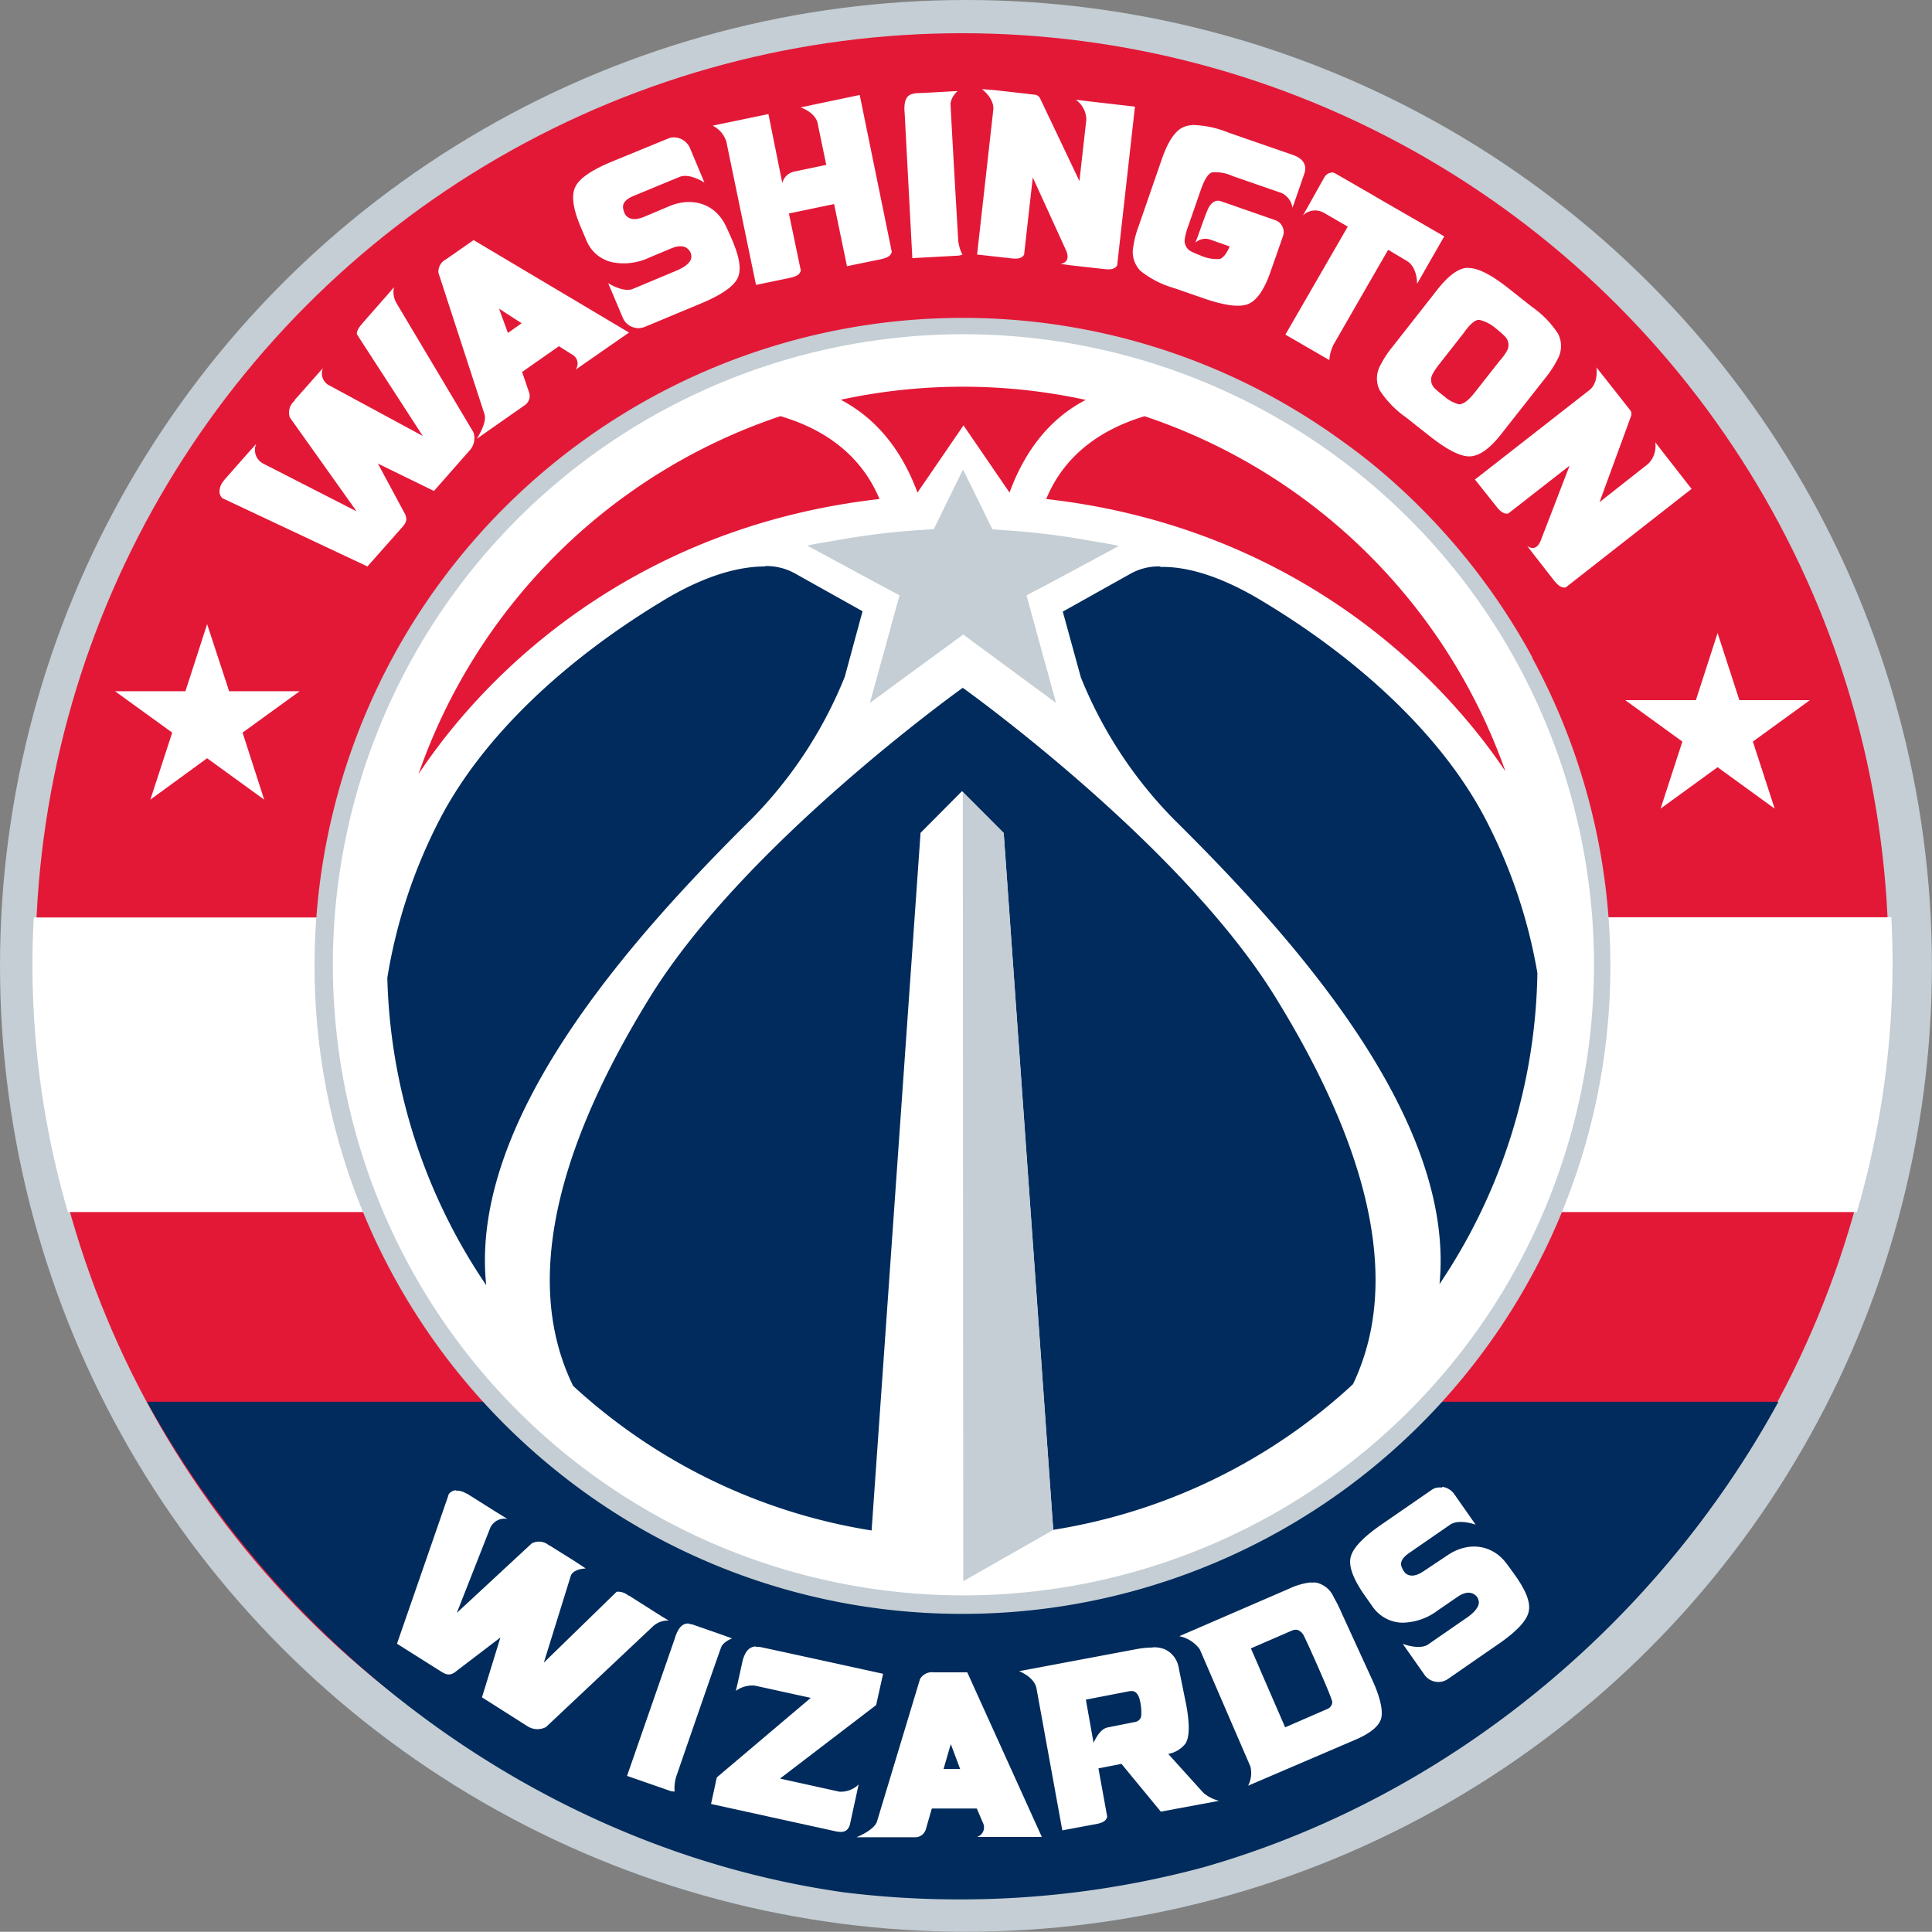 <svg xmlns="http://www.w3.org/2000/svg" viewBox="0 0 251.85 251.82"><rect x="0" y="0" width="251.85" height="251.82" fill="#808080" stroke="none"/><defs><style>.cls-1{fill:#c4ced4;}.cls-2{fill:#e31837;}.cls-3{fill:#fff;}.cls-4{fill:#002b5c;}</style></defs><title>washington-wizards</title><g id="Layer_2" data-name="Layer 2"><g id="Layer_1-2" data-name="Layer 1"><ellipse class="cls-1" cx="125.92" cy="125.91" rx="125.92" ry="125.91"/><ellipse class="cls-2" cx="125.41" cy="125.3" rx="120.78" ry="120.97"/><path class="cls-3" d="M246.56,119.57,4.4,119.6q-.17,3.11-.17,6.24A115.24,115.24,0,0,0,8.85,158c28.52,0,204.21,0,233.21,0a116.3,116.3,0,0,0,4.65-32.43c0-2-.06-4-.16-6"/><path class="cls-4" d="M109.94,246.67a121.47,121.47,0,0,0,15,.93h.16A121.75,121.75,0,0,0,157,243.38c31.82-9.13,59-31.7,74.83-60.65H19.16c18.5,33.54,52.31,58.47,90.78,63.94"/><path class="cls-1" d="M199.75,85.69a85.14,85.14,0,0,0-20.5-24.91c-1.56-1.29-3.18-2.5-4.84-3.68a84,84,0,0,0-48.8-15.66h-.15a84.48,84.48,0,0,0-84.34,80c-.07,1.43-.11,2.88-.11,4.34v.14a84.12,84.12,0,0,0,6.63,32.85c.53,1.26,1.09,2.51,1.69,3.74a84.57,84.57,0,0,0,19.31,25.89q3,2.73,6.24,5.16a84.11,84.11,0,0,0,50.49,16.82h.12A84.4,84.4,0,0,0,209.92,126v0h0v0a84.25,84.25,0,0,0-6.62-32.84q-1.61-3.8-3.55-7.38"/><path class="cls-3" d="M128,11.62s1.65,1.2,1.48,2.72l-2.11,18.84,4.31.48c.84.1,1.48.11,1.82-.47,0,0,.53-4.75,1.13-10.06L139,32.71c.64,1.58-.76,1.69-.76,1.69l1.28.18h0l4.29.48c.85.1,1.48.1,1.82-.47l2.32-20.69-6-.69L140.24,13a3.25,3.25,0,0,1,1.37,2.6l-.9,8-5.13-10.78a.87.87,0,0,0-.72-.48l-5.09-.58L128,11.62Zm-3.16.26c-.61,0-3,.18-5.45.27-.6.12-1.7.14-1.46,2.63l1,18.87,6.08-.33.45-.12a5.23,5.23,0,0,1-.55-1.87s-1-17.09-1-17.88A2.68,2.68,0,0,1,124.83,11.88Zm-12.77.5L104.36,14s1.92.61,2.24,2.1l0,.06,1.11,5.33-4.23.89a2,2,0,0,0-1.5,1.49l-1.81-9-7.27,1.51a3.51,3.51,0,0,1,1.82,2.2l0,.06,3.83,18.5,4.25-.88c.84-.17,1.44-.37,1.59-1l-1.55-7.43,5.89-1.23,1.68,8.1,4.25-.87c.84-.18,1.44-.38,1.59-1Zm43.34,3.93a3.54,3.54,0,0,0-1,.2c-1.14.42-2.11,1.81-2.93,4.16l-3.06,8.84a12.24,12.24,0,0,0-.68,2.62,3.51,3.51,0,0,0,.94,3.19,12.6,12.6,0,0,0,4.42,2.25l3.78,1.31c2.73.95,4.66,1.2,5.78.77s2.12-1.81,2.94-4.17c0,0,1.46-4.15,1.67-4.77a1.64,1.64,0,0,0-1-2l-7.09-2.47c-.83-.29-1.36.34-1.65.88s-1.34,3.57-1.34,3.57l-.37.95a1.94,1.94,0,0,1,1.87-.43l2.6.91c-.39.95-.83,1.49-1.28,1.64a5.15,5.15,0,0,1-2.59-.49s-.91-.35-1.16-.5a1.56,1.56,0,0,1-.82-1.6,7.77,7.77,0,0,1,.42-1.6l1.7-4.89c.46-1.32.92-2,1.4-2.2a5.15,5.15,0,0,1,2.69.46l6.44,2.23a2.52,2.52,0,0,1,1.39,1.92l.45-1.28,1.14-3.3c.33-1.26-.47-1.94-1.55-2.32l-8.37-2.9a13.26,13.26,0,0,0-4.76-1Zm-67.47,1.6a1.92,1.92,0,0,0-.82.14l-7.31,3q-4,1.65-4.79,3.27c-.56,1.06-.35,2.77.6,5.08l.85,2a5,5,0,0,0,.45.83,4.77,4.77,0,0,0,2.82,1.94,7.8,7.8,0,0,0,4.94-.61l2.85-1.19c1.1-.45,1.91-.34,2.38.36a1.09,1.09,0,0,1,.2.62s.32,1-1.95,1.94l-5.73,2.4c-1.29.43-3.15-.78-3.15-.78l1.91,4.52a2.21,2.21,0,0,0,2.76,1.22l.57-.23,3.95-1.65,2.86-1.19c2.64-1.1,4.23-2.18,4.79-3.26s.32-2.64-.63-4.93c0,0-.74-1.71-1-2.18-1.38-2.66-4.28-3.56-7.22-2.34L84,28.25c-1.19.49-2,.4-2.5-.28,0,0-.14-.3-.15-.34-.15-.49-.52-1.36,1.24-2.09l6-2.48c1.29-.54,3.24.74,3.24.74l-1.9-4.53A2.32,2.32,0,0,0,87.93,17.91Zm85.66,4.59a1.16,1.16,0,0,0-.93.57c-.18.3-2,3.56-2,3.56l-.82,1.45a2.29,2.29,0,0,1,2.66-.38l3.18,1.84-8.13,14.08,5.73,3.32a5.26,5.26,0,0,1,.54-2s4.5-7.84,7.13-12.38L183.37,34c1.41.81,1.36,3,1.36,3l1.33-2.34,2.21-3.85-9-5.19-.08-.06-5.1-2.94a1.09,1.09,0,0,0-.51-.15ZM61.74,31.3l-3.59,2.5a1.82,1.82,0,0,0-1,1.75l6,18.42c.39,1.15-1,3.23-1,3.23l6.3-4.41a1.45,1.45,0,0,0,.5-1.7l-.89-2.6,4.8-3.36,1.87,1.18a1.33,1.33,0,0,1,.3,1.88L82,43.35Zm129.64,3.61c-1.22,0-2.59,1-4.13,3l-5.78,7.36A12.73,12.73,0,0,0,180,47.51a3.55,3.55,0,0,0-.17,3.33,13,13,0,0,0,3.44,3.56l3.14,2.48c2.28,1.79,4,2.66,5.22,2.61s2.6-1,4.14-3l5.79-7.36A13.32,13.32,0,0,0,203,46.9a3.52,3.52,0,0,0,.1-3.4A12.6,12.6,0,0,0,199.7,40l-3.14-2.48q-3.36-2.64-5.18-2.58ZM51.32,37.48l-.64.75-3.37,3.84-.05.06c-.45.52-.78,1-.74,1.44l8.59,13.26L43,50.28a1.76,1.76,0,0,1-.9-2.3l-1.21,1.37L38.4,52.16a.18.18,0,0,1,0,.08,2,2,0,0,0-.61,2.19l8.7,12.23L34.29,60.42a2,2,0,0,1-.89-2.56L32.11,59.3l-2.86,3.25a.18.18,0,0,1-.05.07c-.65.74-.82,1.81-.19,2.33.09.08,0,0,0,0L47.9,73.84l4.43-5c.61-.68.78-1,.5-1.77l-3.57-6.64L56.57,64l4.71-5.35a2.36,2.36,0,0,0,.43-2.31l-10-16.78a2.9,2.9,0,0,1-.36-2.09Zm13.73,2.75L68,42.14,66.21,43.4ZM192.8,41.69A4.94,4.94,0,0,1,195,42.82a11.12,11.12,0,0,1,1.22,1.08,1.56,1.56,0,0,1,.25,1.78,6.82,6.82,0,0,1-.95,1.32l-3.2,4.07c-.87,1.12-1.57,1.65-2.15,1.63a4.69,4.69,0,0,1-2-1.12,10.78,10.78,0,0,1-1.19-1,1.55,1.55,0,0,1-.25-1.78,9.25,9.25,0,0,1,.92-1.37l3.2-4.08C191.63,42.22,192.31,41.69,192.8,41.69Zm-67.21,1.88a82.2,82.2,0,1,0,82.2,82.2,82.21,82.21,0,0,0-82.2-82.2Zm82.52,4.31s.3,2-.89,2.95L192.27,62.51,195,65.94c.51.66,1,1.12,1.61,1l8-6.24-3.79,9.83c-.68,1.56-1.74.63-1.74.63l.76,1h0l2.66,3.41c.53.67,1,1.12,1.61,1l16.4-12.84-3.74-4.79-1-1.29a3.26,3.26,0,0,1-.91,2.81l-6.35,5,4.11-11.22a.83.83,0,0,0-.16-.83l-3.15-4-1.11-1.4ZM27,81.36l-2.83,8.75H15l7.45,5.39-2.85,8.74L27,98.84l7.44,5.4L31.62,95.5l7.44-5.39H29.87Zm196.9,1.16-2.83,8.75h-9.21l7.45,5.4-2.84,8.74,7.43-5.4,7.44,5.4-2.84-8.74,7.44-5.4h-9.2ZM188,193.92a2.15,2.15,0,0,0-.62,0,1.72,1.72,0,0,0-.77.31l-6.52,4.5q-3.52,2.43-4,4.18c-.33,1.16.25,2.78,1.65,4.84l1.23,1.75a4.71,4.71,0,0,0,.62.71,4.81,4.81,0,0,0,3.16,1.32,7.81,7.81,0,0,0,4.7-1.62l2.55-1.75q1.47-1,2.4-.15a1.06,1.06,0,0,1,.32.56s.52.91-1.5,2.3l-5.12,3.54c-1.16.69-3.24-.12-3.24-.12l2.81,4a2.21,2.21,0,0,0,3,.63l.51-.35,3.52-2.44,2.55-1.76c2.36-1.62,3.69-3,4-4.18s-.23-2.65-1.64-4.69c0,0-1.08-1.52-1.42-1.93-1.9-2.3-4.92-2.6-7.54-.8l-3,2c-1.06.73-1.9.82-2.5.25a2,2,0,0,1-.21-.3c-.25-.46-.8-1.21.77-2.29l5.33-3.68c1.15-.79,3.32,0,3.32,0l-2.8-4a2.26,2.26,0,0,0-1.56-.93Zm-128.53.35a1.2,1.2,0,0,0-1,.55c-.06.11,0,.06,0,.06l-6.72,19.39,5.66,3.57c.76.49,1.16.59,1.82.2l6-4.58-2.4,7.8,6,3.81a2.4,2.4,0,0,0,2.35.06l14-13.18a2.85,2.85,0,0,1,2-.7l-.85-.5L82,208s0,0-.08,0a2.08,2.08,0,0,0-1.54-.5l-9.49,9.24,3.47-11.17c.22-1.08,2-1.11,2-1.11l-1.52-1-3.2-2-.06,0a2,2,0,0,0-2.27-.26l-9.76,9.05,4.28-10.89A2.05,2.05,0,0,1,66.14,198l-1.62-1-3.67-2.31-.08,0a2.27,2.27,0,0,0-1.32-.37Zm111.44,12a9,9,0,0,0-2.85.82l-14.33,6.2A4.37,4.37,0,0,1,156.4,215L163,230.28a3.6,3.6,0,0,1-.3,2.5l14-6c1.9-.82,3-1.72,3.31-2.66s0-2.59-1-4.86l-4.15-9.06c-.44-1-.65-1.37-1-2a3.25,3.25,0,0,0-2.31-1.9A3.11,3.11,0,0,0,170.89,206.32Zm-81.13,5.36c-.58,0-1.29.19-1.83,2L81.74,231.5l5.75,2,.45.05a5.29,5.29,0,0,1,.2-1.93s5.58-16.19,5.88-16.91,1.41-1.13,1.41-1.13c-.56-.22-2.81-1-5.14-1.81C90.14,211.74,90,211.7,89.76,211.68Zm79.07.82a.84.84,0,0,1,.39.06,1.45,1.45,0,0,1,.67.62c.26.41,3.81,8.33,3.76,8.75a1,1,0,0,1-.65.9l-5.49,2.39-3.22-7.41c-.2-.49-.69-1.61-1.25-2.88l5.37-2.33a1.42,1.42,0,0,1,.42-.1Zm-70.34,2.17c-1,.08-1.39.84-1.68,1.76l-.63,2.86h0l-.28,1.18a3.66,3.66,0,0,1,2.46-.69l7.31,1.6L93.44,231.7l-.75,3.46,16,3.51c1,.23,1.73.26,2.09-.77l1.15-5.28a3.36,3.36,0,0,1-2.51.94l-7.74-1.71,12.53-9.58.91-4.08s-15.91-3.49-16.14-3.51a2.29,2.29,0,0,0-.45,0Zm51.69.15a12,12,0,0,0-2.13.22l-15.22,2.86s1.92.72,2.25,2.17l3.38,18.58,4.24-.79c.84-.15,1.45-.33,1.61-1l-1.14-6.29,3-.59,5.13,6.23,7.59-1.41a5.27,5.27,0,0,1-2-1l-4.62-5.11a3.75,3.75,0,0,0,2.26-1.37c.52-.87.54-2.53.09-5,0,0-.87-4.27-1-4.94a3.19,3.19,0,0,0-1.84-2.35,3.85,3.85,0,0,0-1.48-.24ZM121.71,218a1.78,1.78,0,0,0-1.78.88l-5.6,18.54c-.35,1.17-2.69,2.08-2.69,2.08h7.68a1.46,1.46,0,0,0,1.39-1.11l.76-2.64h5.86l.86,2a1.31,1.31,0,0,1-.83,1.71h8.45L126.09,218Zm25.93,2.44c.39.06.69.37.87.91a6.68,6.68,0,0,1,.25,2.41,1,1,0,0,1-.84.72l-3.51.7c-.8.15-1.38,1-1.86,2l-1-5.62,5.69-1.1a1.3,1.3,0,0,1,.44,0Zm-23.7,6.91,1.22,3.25H123Z"/><path class="cls-2" d="M125.54,50.41a75.36,75.36,0,0,0-15.94,1.7c3.79,2,7.57,5.55,10,12.1l6-8.76,6,8.76c2.39-6.53,6.16-10.13,9.94-12.08a75.52,75.52,0,0,0-15.88-1.72Zm-23.81,3.84A75.22,75.22,0,0,0,54.56,100.9c10.11-15.18,29.88-32.43,60.09-35.85-2.66-6.37-8.06-9.38-12.92-10.8Zm47.5,0C144.39,55.7,139,58.7,136.38,65.05c30,3.39,49.69,20.4,59.86,35.49a75.15,75.15,0,0,0-47-46.27Z"/><path class="cls-4" d="M151.28,73.84a7.51,7.51,0,0,0-4,1l-8.74,4.89.45,1.63,1.9,6.92a56.28,56.28,0,0,0,12.13,18.52c16.13,15.94,36.72,39.27,34.63,60.59a74.64,74.64,0,0,0,12.76-40.55,68.26,68.26,0,0,0-6.76-20.06c-5.62-10.8-16.5-21-29.85-28.87-5.71-3.31-9.84-4.08-12.55-4Zm-51.53,0c-2.71,0-6.83.71-12.54,4C73.85,85.74,63,95.93,57.36,106.74a68.81,68.81,0,0,0-6.87,20.72,74.59,74.59,0,0,0,12.89,40.07c-2.23-21.37,18.43-44.79,34.6-60.78a56.31,56.31,0,0,0,12.14-18.52L112,81.3l.44-1.62-8.74-4.89a7.69,7.69,0,0,0-4-1Zm25.77,15.81c-.87.62-28.55,20.54-40.75,40.27-16.46,26.62-14.32,42-10.06,50.74a74.79,74.79,0,0,0,38.91,18.85L120,108.57l5.34-5.37.07-.07h0l.06.07,5.36,5.37,6.46,90.87-.09,0a74.72,74.72,0,0,0,39.17-19c4.19-8.79,6.18-24.11-10.16-50.53-12.19-19.73-39.87-39.66-40.74-40.27Z"/><path class="cls-1" d="M125.51,61.27l-.88,1.78-1.74,3.55h0l-.07.15-.07.15-.94,1.91-.08.17,0,0-2.33.15a92.82,92.82,0,0,0-9.86,1.22c-1.44.25-2.89.46-4.32.77l4.6,2.48,4.59,2.48,1.43.76,1.42.77-.86,3.12-.05.17-.39,1.45-2.57,9.29,5.84-4.29,4-2.92,1.17-.86,1.16-.86v0l0,0,0,0v0l1.16.86,1.17.86,9.78,7.21-2.56-9.29-.22-.81-.22-.81-.86-3.12.92-.49,1.92-1,6.21-3.34,3-1.62c-1.43-.31-2.89-.52-4.33-.77a92.64,92.64,0,0,0-9.85-1.22L129.32,69l0-.1-.05-.1-.94-1.91-.05-.12-2.72-5.51Zm0,41.94.06,102.91,11.65-6.64.09,0-6.46-90.87-5.34-5.36Z"/></g></g></svg>